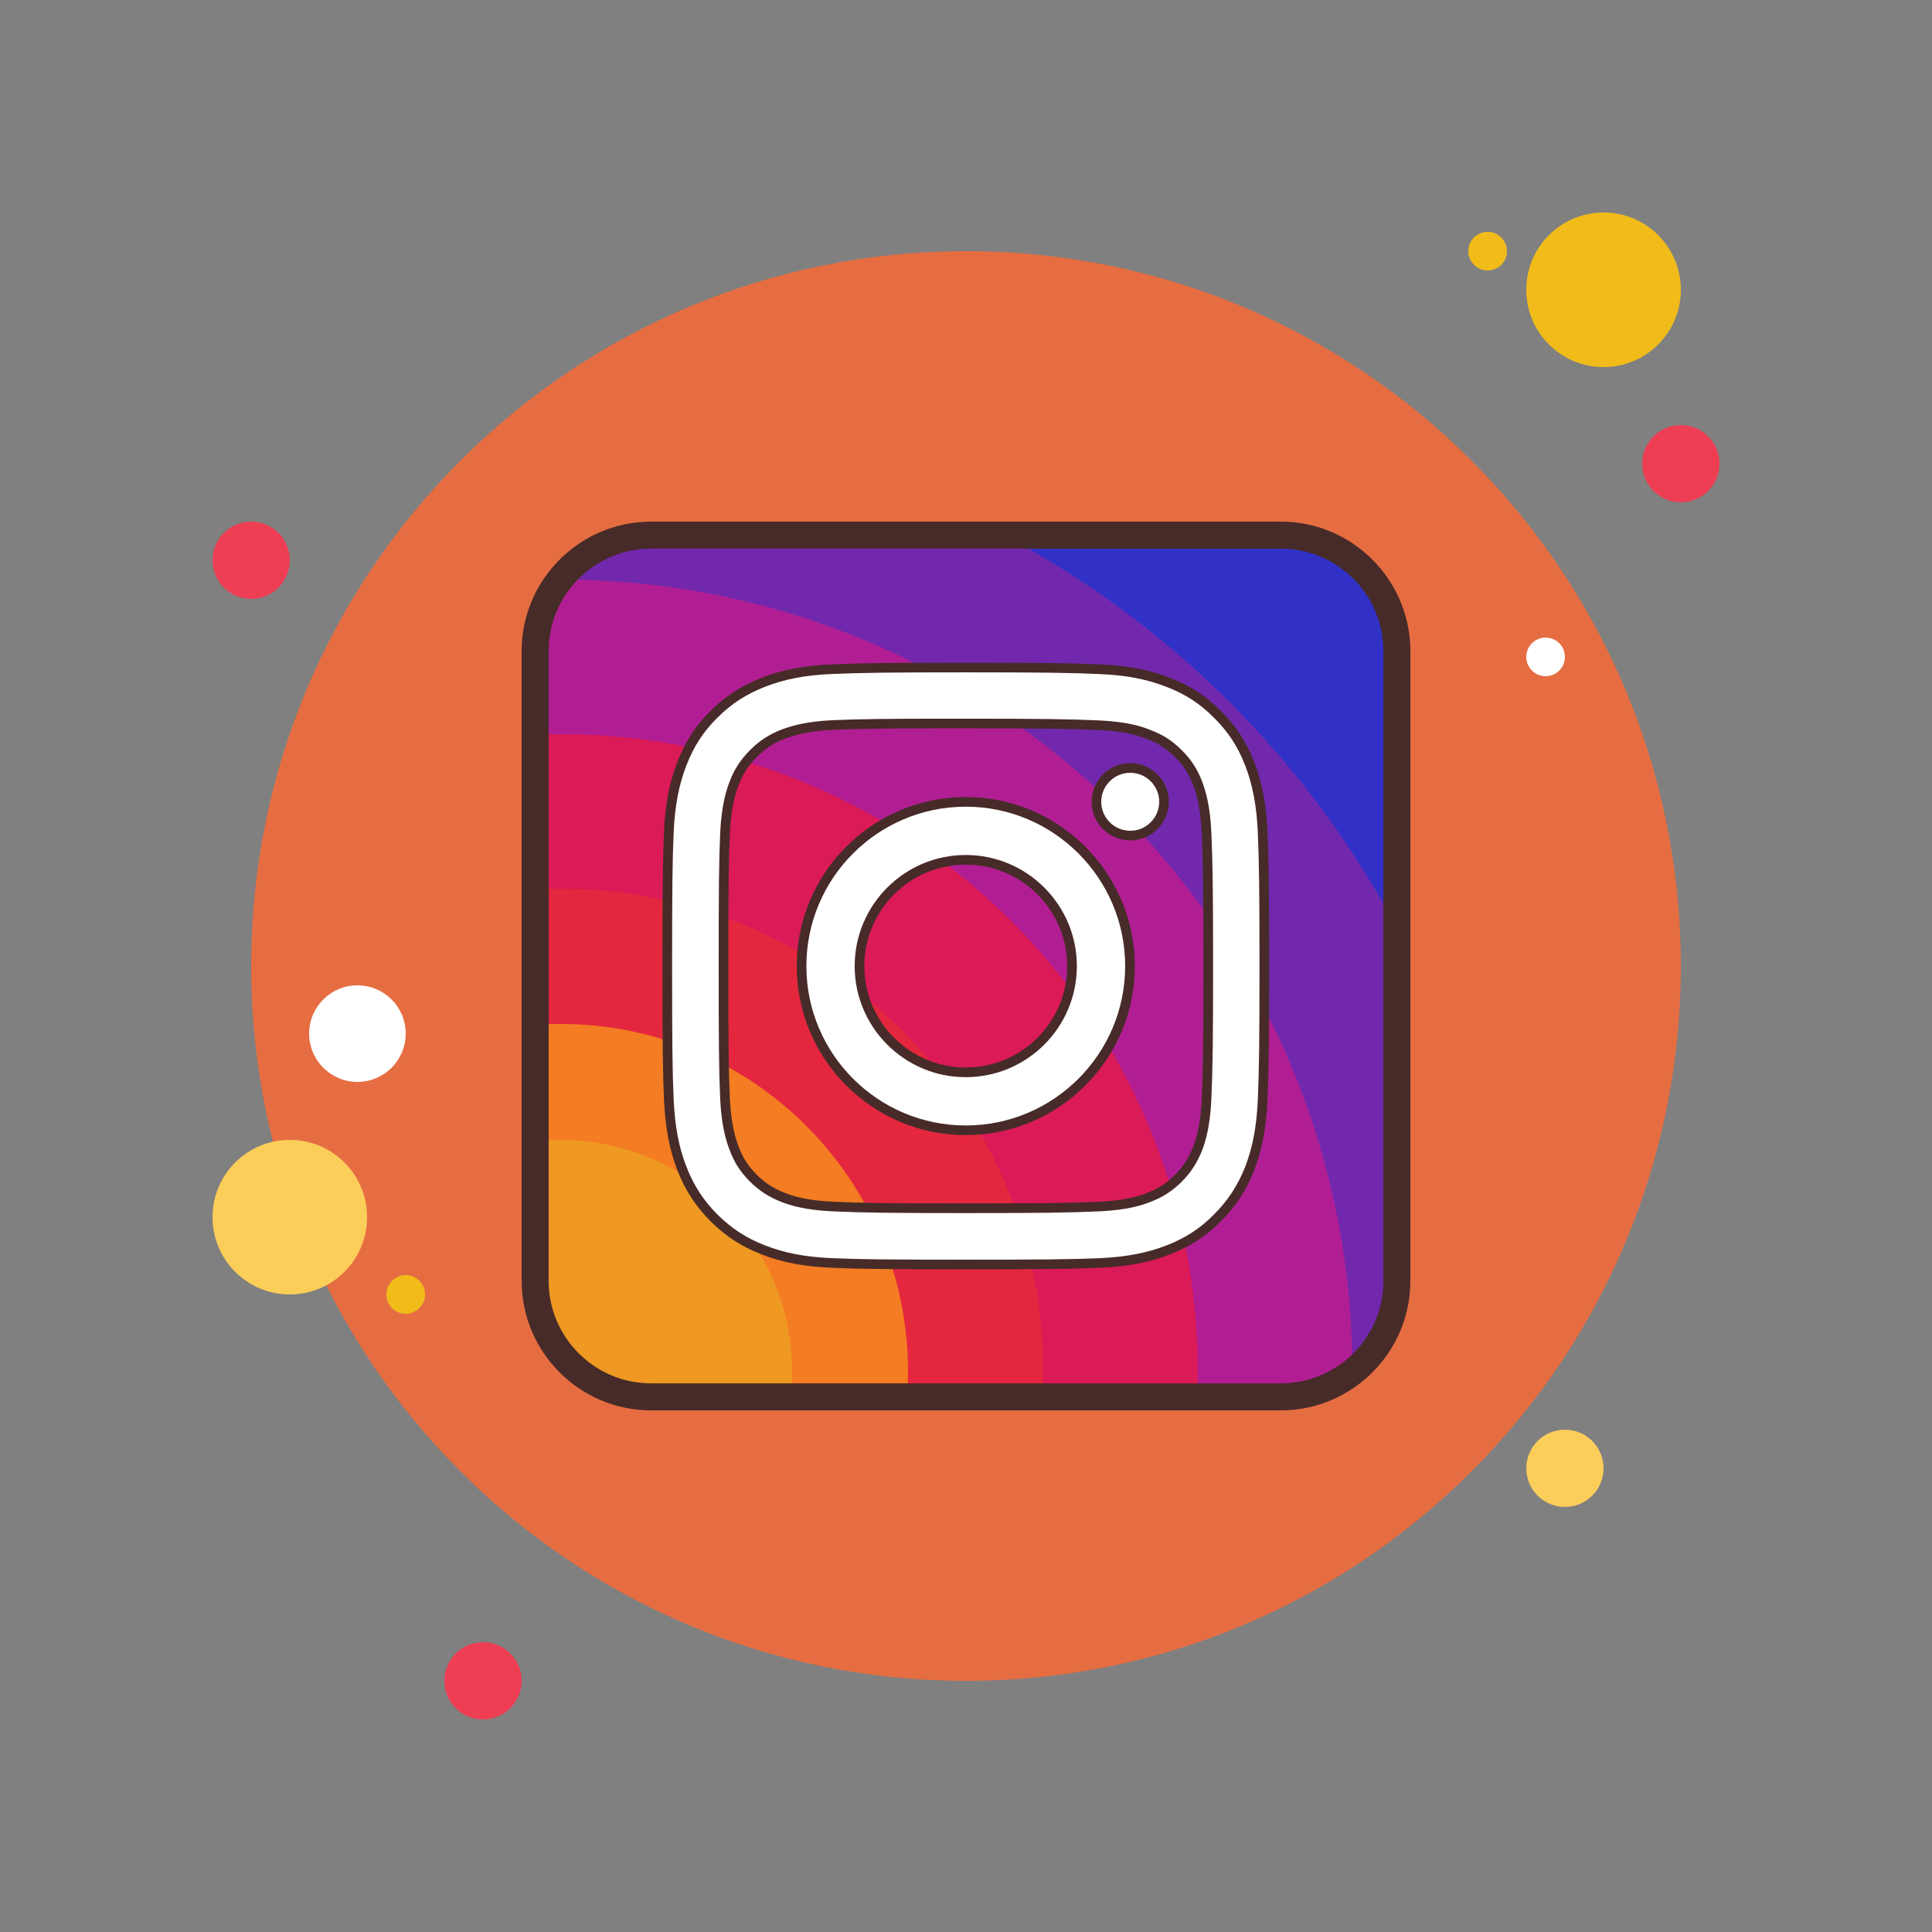 <?xml version="1.0" encoding="UTF-8"?>
<svg xmlns="http://www.w3.org/2000/svg" xmlns:xlink="http://www.w3.org/1999/xlink" viewBox="0 0 100 100" width="100px" height="100px">
<rect x="0" y="0" width="100" height="100" fill="#808080" stroke="none"/>
<g id="surface40053979">
<path style=" stroke:none;fill-rule:nonzero;fill:rgb(93.333%,24.314%,32.941%);fill-opacity:1;" d="M 15 29 C 15 30.105 14.105 31 13 31 C 11.895 31 11 30.105 11 29 C 11 27.895 11.895 27 13 27 C 14.105 27 15 27.895 15 29 Z M 15 29 "/>
<path style=" stroke:none;fill-rule:nonzero;fill:rgb(94.51%,73.725%,9.804%);fill-opacity:1;" d="M 78 13 C 78 13.551 77.551 14 77 14 C 76.449 14 76 13.551 76 13 C 76 12.449 76.449 12 77 12 C 77.551 12 78 12.449 78 13 Z M 78 13 "/>
<path style=" stroke:none;fill-rule:nonzero;fill:rgb(90.196%,42.745%,25.882%);fill-opacity:1;" d="M 87 50 C 87 70.434 70.434 87 50 87 C 29.566 87 13 70.434 13 50 C 13 29.566 29.566 13 50 13 C 70.434 13 87 29.566 87 50 Z M 87 50 "/>
<path style=" stroke:none;fill-rule:nonzero;fill:rgb(94.51%,73.725%,9.804%);fill-opacity:1;" d="M 87 15 C 87 17.211 85.211 19 83 19 C 80.789 19 79 17.211 79 15 C 79 12.789 80.789 11 83 11 C 85.211 11 87 12.789 87 15 Z M 87 15 "/>
<path style=" stroke:none;fill-rule:nonzero;fill:rgb(93.333%,24.314%,32.941%);fill-opacity:1;" d="M 89 24 C 89 25.105 88.105 26 87 26 C 85.895 26 85 25.105 85 24 C 85 22.895 85.895 22 87 22 C 88.105 22 89 22.895 89 24 Z M 89 24 "/>
<path style=" stroke:none;fill-rule:nonzero;fill:rgb(98.431%,80.392%,34.902%);fill-opacity:1;" d="M 83 76 C 83 77.105 82.105 78 81 78 C 79.895 78 79 77.105 79 76 C 79 74.895 79.895 74 81 74 C 82.105 74 83 74.895 83 76 Z M 83 76 "/>
<path style=" stroke:none;fill-rule:nonzero;fill:rgb(98.431%,80.392%,34.902%);fill-opacity:1;" d="M 19 63 C 19 65.211 17.211 67 15 67 C 12.789 67 11 65.211 11 63 C 11 60.789 12.789 59 15 59 C 17.211 59 19 60.789 19 63 Z M 19 63 "/>
<path style=" stroke:none;fill-rule:nonzero;fill:rgb(93.333%,24.314%,32.941%);fill-opacity:1;" d="M 27 87 C 27 88.105 26.105 89 25 89 C 23.895 89 23 88.105 23 87 C 23 85.895 23.895 85 25 85 C 26.105 85 27 85.895 27 87 Z M 27 87 "/>
<path style=" stroke:none;fill-rule:nonzero;fill:rgb(100%,100%,100%);fill-opacity:1;" d="M 21 53.5 C 21 54.879 19.879 56 18.5 56 C 17.121 56 16 54.879 16 53.5 C 16 52.121 17.121 51 18.5 51 C 19.879 51 21 52.121 21 53.5 Z M 21 53.5 "/>
<path style=" stroke:none;fill-rule:nonzero;fill:rgb(94.51%,73.725%,9.804%);fill-opacity:1;" d="M 22 67 C 22 67.551 21.551 68 21 68 C 20.449 68 20 67.551 20 67 C 20 66.449 20.449 66 21 66 C 21.551 66 22 66.449 22 67 Z M 22 67 "/>
<path style=" stroke:none;fill-rule:nonzero;fill:rgb(100%,100%,100%);fill-opacity:1;" d="M 81 34 C 81 34.551 80.551 35 80 35 C 79.449 35 79 34.551 79 34 C 79 33.449 79.449 33 80 33 C 80.551 33 81 33.449 81 34 Z M 81 34 "/>
<path style=" stroke:none;fill-rule:nonzero;fill:rgb(19.608%,19.216%,78.039%);fill-opacity:1;" d="M 72.301 33.699 L 72.301 66.301 C 72.301 69.609 69.609 72.301 66.301 72.301 L 33.699 72.301 C 30.391 72.301 27.699 69.609 27.699 66.301 L 27.699 33.699 C 27.699 30.391 30.391 27.699 33.699 27.699 L 66.301 27.699 C 69.609 27.699 72.301 30.391 72.301 33.699 Z M 72.301 33.699 "/>
<path style=" stroke:none;fill-rule:nonzero;fill:rgb(44.706%,15.686%,67.843%);fill-opacity:1;" d="M 72.301 48.039 L 72.301 66.301 C 72.301 69.609 69.609 72.301 66.301 72.301 L 33.699 72.301 C 30.391 72.301 27.699 69.609 27.699 66.301 L 27.699 33.699 C 27.699 30.391 30.391 27.699 33.699 27.699 L 51.961 27.699 C 60.602 32.289 67.711 39.398 72.301 48.039 Z M 72.301 48.039 "/>
<path style=" stroke:none;fill-rule:nonzero;fill:rgb(69.412%,11.765%,57.647%);fill-opacity:1;" d="M 70 71 C 70 71.012 70 71.012 70 71.02 C 68.98 71.82 67.699 72.301 66.301 72.301 L 33.699 72.301 C 30.391 72.301 27.699 69.609 27.699 66.301 L 27.699 33.699 C 27.699 32.301 28.18 31.02 28.98 30 C 28.988 30 28.988 30 29 30 C 51.641 30 70 48.359 70 71 Z M 70 71 "/>
<path style=" stroke:none;fill-rule:nonzero;fill:rgb(85.882%,10.196%,34.51%);fill-opacity:1;" d="M 62 71 C 62 71.441 61.988 71.871 61.969 72.301 L 33.699 72.301 C 30.391 72.301 27.699 69.609 27.699 66.301 L 27.699 38.031 C 28.129 38.012 28.559 38 29 38 C 47.23 38 62 52.77 62 71 Z M 62 71 "/>
<path style=" stroke:none;fill-rule:nonzero;fill:rgb(89.412%,15.294%,24.314%);fill-opacity:1;" d="M 54 71 C 54 71.43 53.988 71.871 53.969 72.301 L 33.699 72.301 C 30.391 72.301 27.699 69.609 27.699 66.301 L 27.699 46.031 C 28.129 46.012 28.57 46 29 46 C 42.809 46 54 57.191 54 71 Z M 54 71 "/>
<path style=" stroke:none;fill-rule:nonzero;fill:rgb(95.686%,48.627%,13.333%);fill-opacity:1;" d="M 47 71 C 47 71.441 46.98 71.871 46.949 72.301 L 33.699 72.301 C 30.391 72.301 27.699 69.609 27.699 66.301 L 27.699 53.051 C 28.129 53.02 28.559 53 29 53 C 38.941 53 47 61.059 47 71 Z M 47 71 "/>
<path style=" stroke:none;fill-rule:nonzero;fill:rgb(93.725%,60%,13.333%);fill-opacity:1;" d="M 41 71 C 41 71.441 40.98 71.871 40.93 72.301 L 33.699 72.301 C 30.391 72.301 27.699 69.609 27.699 66.301 L 27.699 59.07 C 28.129 59.02 28.559 59 29 59 C 35.629 59 41 64.371 41 71 Z M 41 71 "/>
<path style=" stroke:none;fill-rule:nonzero;fill:rgb(27.843%,16.863%,16.078%);fill-opacity:1;" d="M 66.301 73 L 33.699 73 C 30.008 73 27 69.992 27 66.301 L 27 33.699 C 27 30.008 30.008 27 33.699 27 L 66.301 27 C 69.992 27 73 30.008 73 33.699 L 73 66.301 C 73 69.992 69.992 73 66.301 73 Z M 33.699 28.398 C 30.777 28.398 28.398 30.777 28.398 33.699 L 28.398 66.301 C 28.398 69.223 30.777 71.602 33.699 71.602 L 66.301 71.602 C 69.223 71.602 71.602 69.223 71.602 66.301 L 71.602 33.699 C 71.602 30.777 69.223 28.398 66.301 28.398 Z M 33.699 28.398 "/>
<path style=" stroke:none;fill-rule:nonzero;fill:rgb(100%,100%,100%);fill-opacity:1;" d="M 49.988 65.449 C 46.008 65.449 44.527 65.438 43.012 65.371 C 41.625 65.309 40.543 65.098 39.508 64.691 C 38.5 64.305 37.715 63.793 36.953 63.035 C 36.199 62.281 35.688 61.492 35.297 60.48 C 34.902 59.473 34.691 58.395 34.617 56.977 C 34.551 55.449 34.539 53.969 34.539 50 C 34.539 46.035 34.551 44.559 34.617 43.031 C 34.68 41.645 34.891 40.562 35.297 39.527 C 35.688 38.508 36.199 37.719 36.953 36.973 C 37.707 36.223 38.496 35.711 39.508 35.316 C 40.543 34.91 41.625 34.703 43.012 34.637 C 44.578 34.566 46.078 34.547 49.988 34.547 C 53.902 34.547 55.402 34.566 56.957 34.637 C 58.344 34.699 59.426 34.91 60.465 35.316 C 61.484 35.711 62.27 36.219 63.016 36.973 C 63.762 37.711 64.277 38.496 64.684 39.527 C 65.082 40.574 65.289 41.656 65.352 43.031 C 65.422 44.609 65.441 46.109 65.441 49.996 C 65.441 53.895 65.422 55.395 65.352 56.977 C 65.289 58.352 65.082 59.434 64.684 60.48 C 64.277 61.5 63.762 62.285 63.016 63.031 C 62.273 63.785 61.488 64.297 60.473 64.691 C 59.422 65.098 58.34 65.305 56.957 65.367 C 55.441 65.438 53.965 65.449 49.988 65.449 Z M 48.68 37.449 C 45.93 37.449 44.418 37.473 43.105 37.527 C 41.762 37.59 41.023 37.816 40.527 38.004 C 39.91 38.246 39.469 38.535 39.004 39.004 C 38.535 39.469 38.246 39.906 38.012 40.52 C 37.82 41.016 37.594 41.758 37.531 43.105 C 37.465 44.609 37.453 46 37.453 49.992 C 37.453 53.992 37.465 55.383 37.531 56.887 C 37.594 58.223 37.816 58.961 38.008 59.457 C 38.246 60.078 38.535 60.52 38.996 60.984 C 39.473 61.449 39.914 61.734 40.527 61.977 C 41.008 62.164 41.73 62.387 43.105 62.453 C 44.664 62.523 46.145 62.539 49.992 62.539 C 53.848 62.539 55.328 62.523 56.887 62.453 C 58.293 62.387 59.035 62.148 59.469 61.977 C 60.074 61.742 60.516 61.457 60.984 60.996 C 61.449 60.52 61.738 60.078 61.984 59.465 C 62.172 58.977 62.391 58.246 62.453 56.887 C 62.523 55.316 62.543 53.832 62.543 49.992 C 62.543 46.156 62.523 44.676 62.453 43.105 C 62.391 41.75 62.172 41.02 61.988 40.535 C 61.746 39.914 61.461 39.473 60.996 39.012 C 60.5 38.52 60.094 38.262 59.449 38.012 C 58.984 37.828 58.27 37.605 56.891 37.539 C 55.355 37.469 53.871 37.449 49.992 37.449 Z M 48.68 37.449 "/>
<path style=" stroke:none;fill-rule:nonzero;fill:rgb(27.843%,16.863%,16.078%);fill-opacity:1;" d="M 49.988 34.801 C 53.898 34.801 55.395 34.82 56.945 34.891 C 58.305 34.949 59.359 35.156 60.375 35.551 C 61.359 35.93 62.117 36.422 62.84 37.156 C 63.559 37.863 64.059 38.625 64.449 39.613 C 64.84 40.637 65.039 41.695 65.102 43.043 C 65.172 44.617 65.191 46.113 65.191 50 C 65.191 53.895 65.172 55.391 65.102 56.965 C 65.039 58.316 64.84 59.371 64.453 60.387 C 64.059 61.375 63.559 62.137 62.836 62.859 C 62.121 63.586 61.363 64.078 60.383 64.461 C 59.359 64.855 58.301 65.059 56.945 65.121 C 55.438 65.188 53.961 65.199 49.992 65.199 C 46.012 65.199 44.531 65.188 43.023 65.121 C 41.664 65.059 40.609 64.855 39.598 64.461 C 38.629 64.086 37.867 63.59 37.133 62.859 C 36.406 62.129 35.91 61.367 35.531 60.391 C 35.145 59.41 34.941 58.352 34.871 56.969 C 34.801 55.445 34.789 53.965 34.789 50 C 34.789 46.039 34.801 44.562 34.871 43.043 C 34.934 41.684 35.137 40.629 35.531 39.613 C 35.91 38.629 36.402 37.871 37.133 37.148 C 37.859 36.422 38.621 35.93 39.602 35.547 C 40.609 35.152 41.664 34.949 43.023 34.887 C 44.586 34.82 46.082 34.801 49.988 34.801 M 49.988 62.789 C 53.852 62.789 55.336 62.77 56.898 62.699 C 58.34 62.633 59.109 62.387 59.555 62.207 C 60.195 61.961 60.66 61.66 61.164 61.168 C 61.652 60.672 61.953 60.203 62.219 59.547 C 62.406 59.047 62.637 58.293 62.699 56.898 C 62.77 55.32 62.789 53.836 62.789 49.988 C 62.789 46.152 62.77 44.668 62.699 43.094 C 62.637 41.699 62.406 40.945 62.219 40.441 C 61.969 39.797 61.656 39.316 61.168 38.828 C 60.648 38.32 60.207 38.035 59.543 37.781 C 59.059 37.586 58.316 37.355 56.898 37.289 C 55.359 37.219 53.875 37.199 49.992 37.199 L 48.68 37.199 C 45.926 37.199 44.41 37.219 43.094 37.277 C 41.715 37.344 40.949 37.574 40.434 37.77 C 39.793 38.023 39.312 38.336 38.824 38.824 C 38.34 39.309 38.023 39.789 37.773 40.43 C 37.578 40.941 37.344 41.711 37.277 43.09 C 37.211 44.602 37.199 45.992 37.199 49.988 C 37.199 53.992 37.211 55.387 37.277 56.895 C 37.344 58.27 37.574 59.031 37.773 59.547 C 38.023 60.199 38.328 60.668 38.82 61.16 C 39.312 61.645 39.797 61.957 40.434 62.207 C 40.93 62.402 41.684 62.633 43.09 62.699 C 44.656 62.77 46.137 62.789 49.988 62.789 M 49.988 34.301 C 46 34.301 44.535 34.32 43 34.391 C 41.586 34.453 40.48 34.668 39.418 35.082 C 38.371 35.492 37.559 36.02 36.777 36.797 C 36 37.566 35.469 38.383 35.062 39.438 C 34.648 40.496 34.434 41.605 34.371 43.02 C 34.301 44.559 34.289 46.039 34.289 50 C 34.289 53.969 34.301 55.449 34.371 56.988 C 34.445 58.434 34.66 59.539 35.062 60.57 C 35.469 61.617 36 62.43 36.777 63.211 C 37.562 63.996 38.379 64.523 39.418 64.926 C 40.48 65.344 41.586 65.555 43 65.617 C 44.539 65.688 46.02 65.699 49.988 65.699 C 53.949 65.699 55.43 65.691 56.969 65.617 C 58.379 65.555 59.488 65.344 60.562 64.926 C 61.613 64.516 62.426 63.988 63.191 63.211 C 63.965 62.441 64.496 61.629 64.918 60.57 C 65.328 59.496 65.535 58.391 65.602 56.988 C 65.672 55.453 65.691 53.988 65.691 50 C 65.691 46.02 65.672 44.555 65.602 43.02 C 65.539 41.617 65.328 40.516 64.918 39.434 C 64.496 38.371 63.965 37.559 63.191 36.797 C 62.422 36.02 61.609 35.488 60.555 35.082 C 59.492 34.664 58.387 34.453 56.969 34.391 C 55.441 34.32 53.98 34.301 49.988 34.301 Z M 49.988 62.289 C 46.148 62.289 44.672 62.27 43.113 62.199 C 41.777 62.141 41.078 61.922 40.617 61.742 C 40.035 61.516 39.617 61.242 39.172 60.805 C 38.73 60.363 38.469 59.961 38.238 59.367 C 38.059 58.891 37.84 58.172 37.777 56.871 C 37.711 55.383 37.699 53.992 37.699 49.988 C 37.699 45.992 37.711 44.605 37.777 43.113 C 37.84 41.805 38.059 41.09 38.242 40.609 C 38.465 40.035 38.738 39.617 39.18 39.18 C 39.617 38.738 40.035 38.465 40.617 38.238 C 41.09 38.059 41.809 37.84 43.117 37.777 C 44.422 37.723 45.93 37.699 48.68 37.699 L 49.992 37.699 C 53.867 37.699 55.348 37.719 56.875 37.789 C 58.223 37.852 58.91 38.066 59.359 38.246 C 59.969 38.48 60.348 38.723 60.816 39.184 C 61.254 39.621 61.527 40.039 61.754 40.621 C 61.93 41.086 62.141 41.793 62.203 43.117 C 62.27 44.672 62.289 46.152 62.289 49.992 C 62.289 53.84 62.27 55.32 62.203 56.879 C 62.141 58.199 61.93 58.902 61.75 59.371 C 61.516 59.957 61.25 60.367 60.809 60.82 C 60.363 61.258 59.957 61.52 59.375 61.742 C 58.953 61.91 58.246 62.141 56.875 62.203 C 55.32 62.27 53.84 62.289 49.988 62.289 Z M 49.988 62.289 "/>
<path style=" stroke:none;fill-rule:nonzero;fill:rgb(100%,100%,100%);fill-opacity:1;" d="M 58.5 43.25 C 57.535 43.25 56.75 42.465 56.75 41.5 C 56.75 40.535 57.535 39.75 58.5 39.75 C 58.969 39.75 59.406 39.934 59.738 40.262 C 60.066 40.594 60.25 41.031 60.25 41.5 C 60.25 42.465 59.465 43.25 58.5 43.25 Z M 58.5 43.25 "/>
<path style=" stroke:none;fill-rule:nonzero;fill:rgb(27.843%,16.863%,16.078%);fill-opacity:1;" d="M 58.5 40 C 59.328 40 60 40.672 60 41.5 C 60 42.328 59.328 43 58.5 43 C 57.672 43 57 42.328 57 41.5 C 57 40.672 57.672 40 58.5 40 M 58.5 39.5 C 57.398 39.5 56.5 40.398 56.5 41.5 C 56.5 42.602 57.398 43.5 58.5 43.5 C 59.602 43.5 60.5 42.602 60.5 41.5 C 60.5 40.398 59.602 39.5 58.5 39.5 Z M 58.5 39.5 "/>
<path style=" stroke:none;fill-rule:nonzero;fill:rgb(100%,100%,100%);fill-opacity:1;" d="M 49.988 41.504 C 45.293 41.504 41.488 45.309 41.488 50.004 C 41.488 54.699 45.293 58.504 49.988 58.504 C 54.684 58.504 58.488 54.699 58.488 50.004 C 58.488 45.312 54.684 41.504 49.988 41.504 Z M 49.988 44.504 C 53.023 44.504 55.488 46.969 55.488 50.004 C 55.488 53.043 53.023 55.504 49.988 55.504 C 46.949 55.504 44.488 53.043 44.488 50.004 C 44.488 46.969 46.949 44.504 49.988 44.504 Z M 49.988 44.504 "/>
<path style=" stroke:none;fill-rule:nonzero;fill:rgb(27.843%,16.863%,16.078%);fill-opacity:1;" d="M 49.988 58.754 C 45.164 58.754 41.238 54.828 41.238 50.004 C 41.238 45.18 45.164 41.254 49.988 41.254 C 54.812 41.254 58.738 45.18 58.738 50.004 C 58.738 54.828 54.812 58.754 49.988 58.754 Z M 49.988 41.754 C 45.438 41.754 41.738 45.453 41.738 50.004 C 41.738 54.555 45.438 58.254 49.988 58.254 C 54.535 58.254 58.238 54.555 58.238 50.004 C 58.238 45.453 54.535 41.754 49.988 41.754 Z M 49.988 55.754 C 46.816 55.754 44.238 53.176 44.238 50.004 C 44.238 46.836 46.816 44.254 49.988 44.254 C 53.16 44.254 55.738 46.836 55.738 50.004 C 55.738 53.176 53.16 55.754 49.988 55.754 Z M 49.988 44.754 C 47.094 44.754 44.738 47.109 44.738 50.004 C 44.738 52.898 47.094 55.254 49.988 55.254 C 52.883 55.254 55.238 52.898 55.238 50.004 C 55.238 47.109 52.883 44.754 49.988 44.754 Z M 49.988 44.754 "/>
</g>
</svg>

